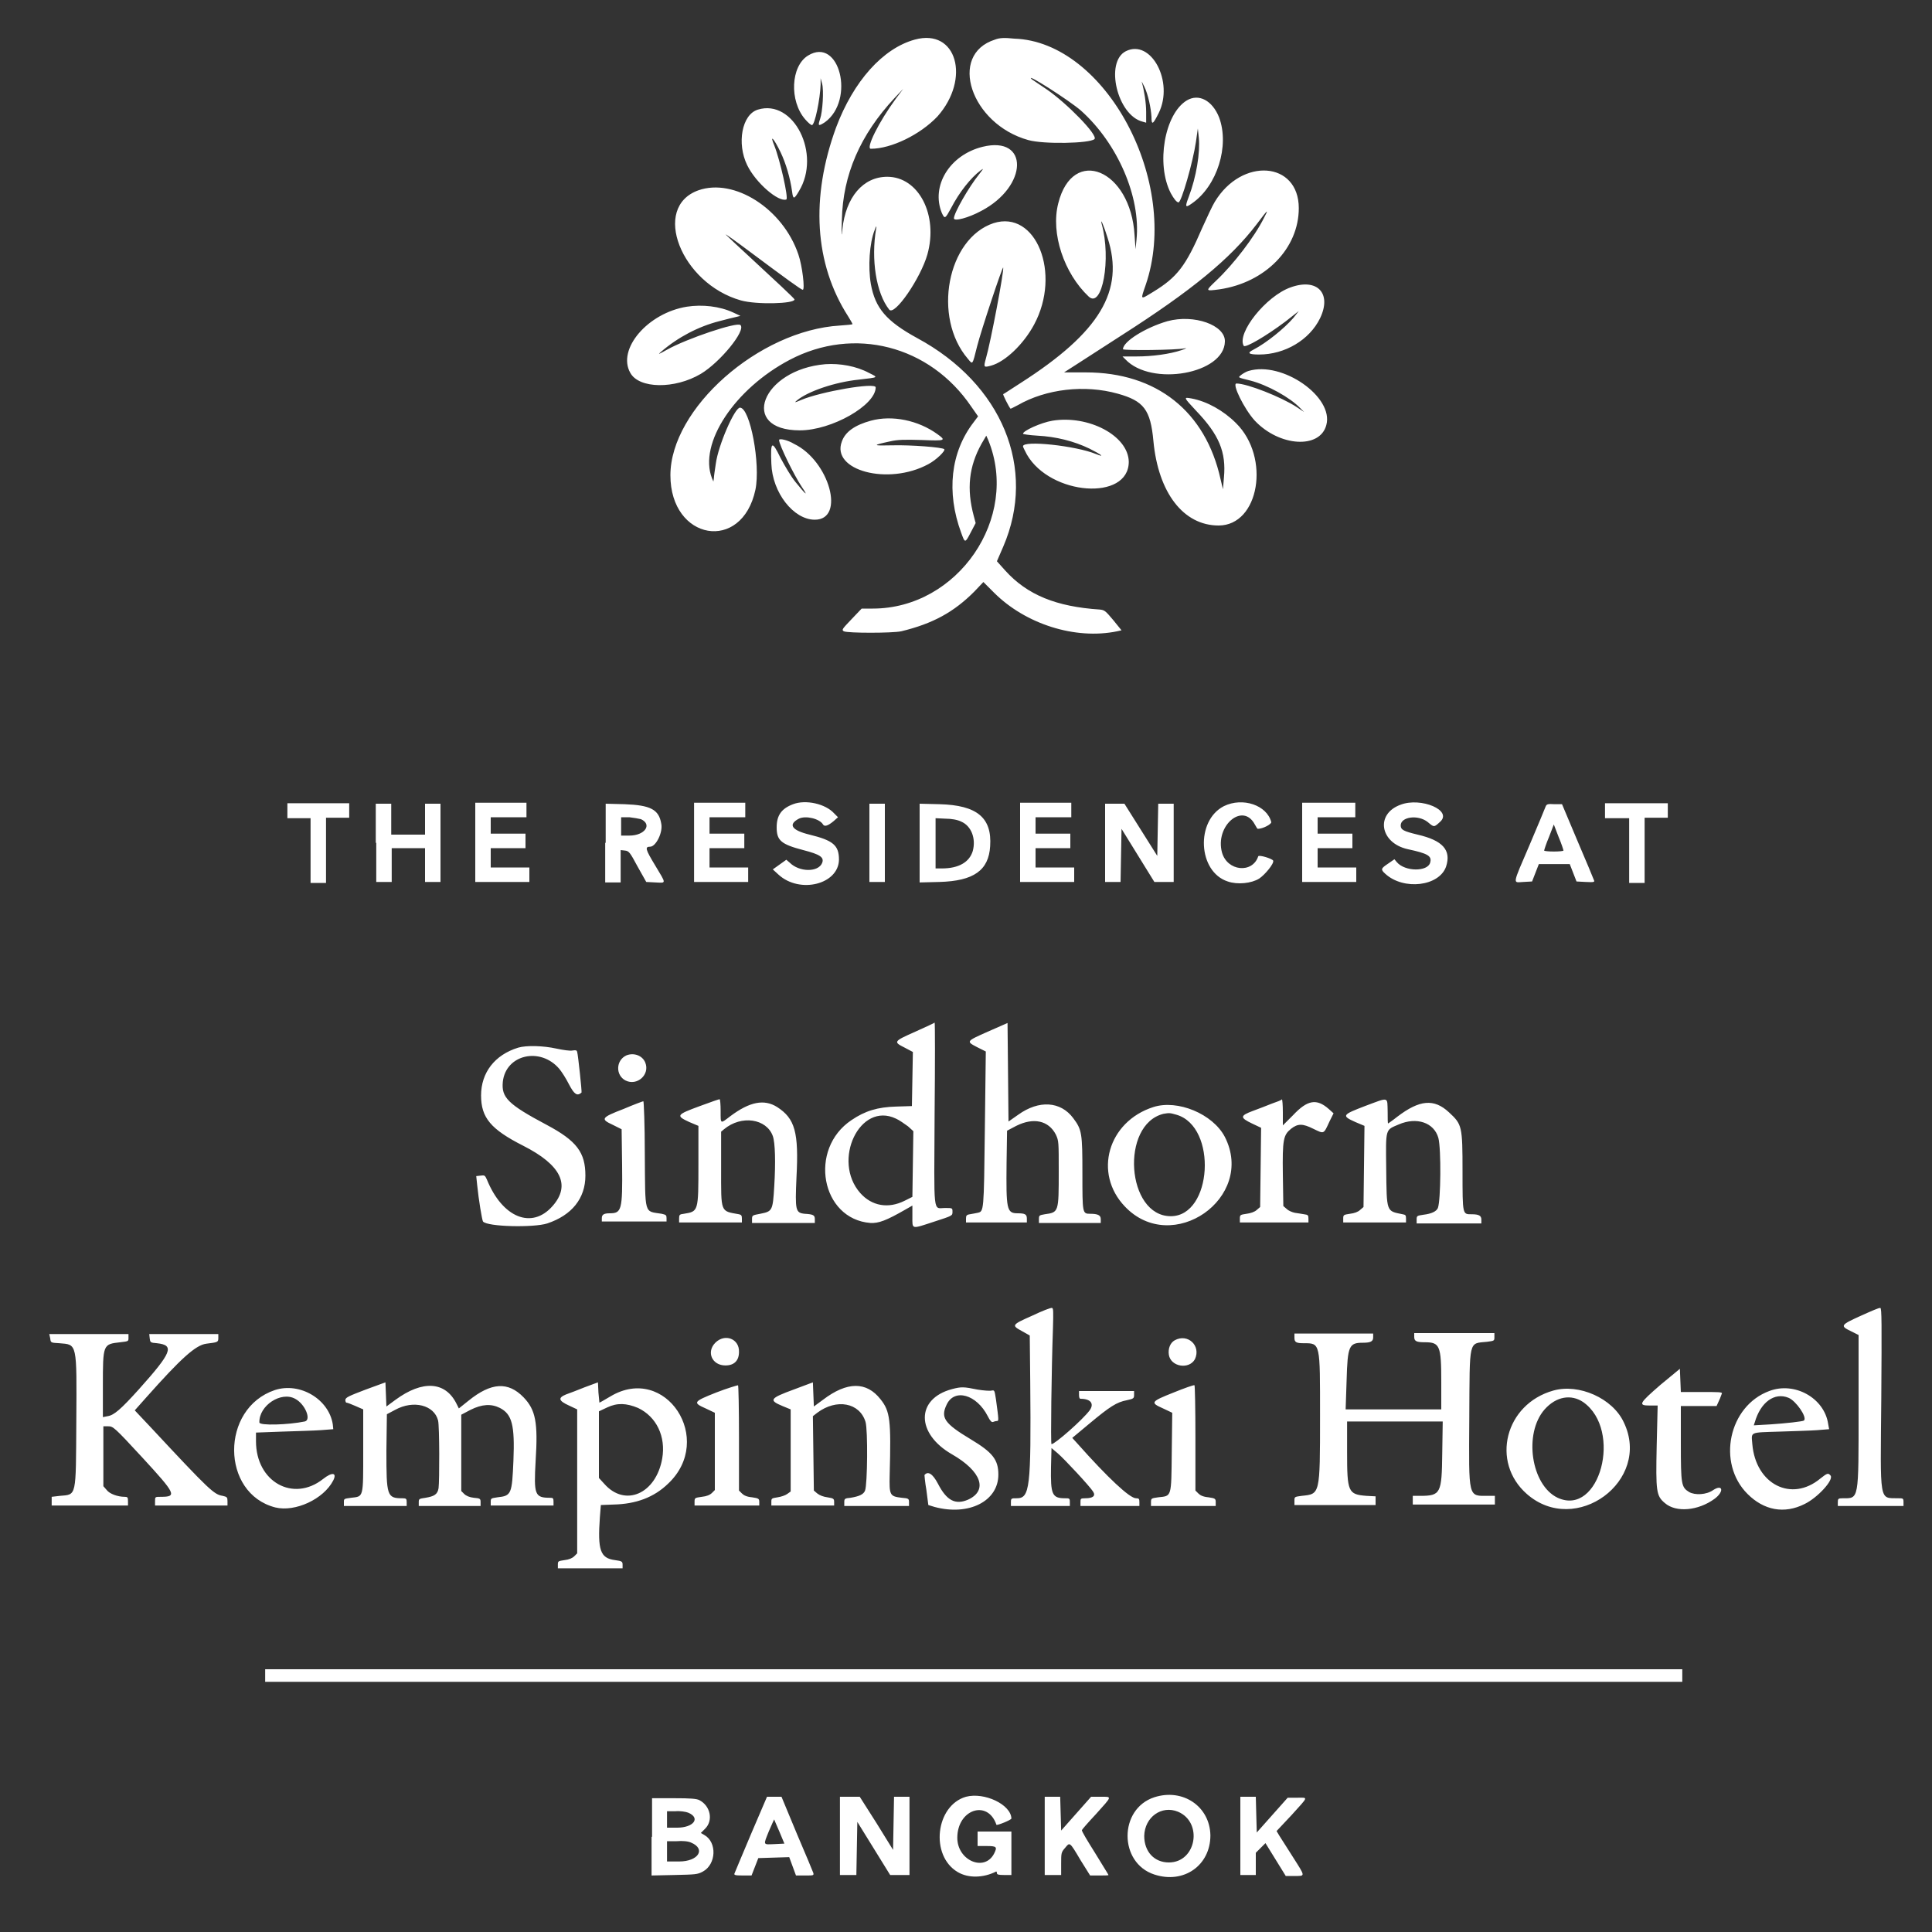 <?xml version="1.0" encoding="utf-8"?>
<!-- Generator: Adobe Illustrator 26.2.1, SVG Export Plug-In . SVG Version: 6.00 Build 0)  -->
<svg version="1.1" id="svg" xmlns="http://www.w3.org/2000/svg" xmlns:xlink="http://www.w3.org/1999/xlink" x="0px" y="0px"
	 viewBox="0 0 400 400" style="enable-background:new 0 0 400 400;" xml:space="preserve">
<rect x="0" y="0" width="400" height="400" fill="#333333" stroke="none"/>
<style type="text/css">
	.st0{fill-rule:evenodd;clip-rule:evenodd;fill:#FFFFFF;}
</style>
<g id="svgg">
	<path id="path0" class="st0" d="M164.2,166.5c-2.4,0.9-3.4,2.3-3.4,4.8c0,2.7,0.9,3.5,5.5,4.7c3.5,0.9,4.4,1.5,3.9,2.7
		c-0.8,1.9-4.7,1.9-6.7-0.1l-0.7-0.6l-1.4,1l-1.4,1l1.2,1.1c4.4,4,12.4,2,12.5-3.1c0-3-1.2-4-6.1-5.2c-3.7-0.9-4.5-2.1-2.2-3.3
		c1.4-0.7,4.3,0,5,1.2c0.3,0.5,1,0.3,2.2-0.7l0.9-0.8l-0.8-0.8C170.9,166.4,166.8,165.5,164.2,166.5 M253.4,166.9
		c-5.9,3-5.4,13.6,0.8,15.6c2,0.7,4.9,0.4,6.5-0.6c1.2-0.8,3.1-3.1,2.9-3.7c-0.1-0.4-3-1.3-3.1-0.9c-1.2,3.6-6.4,3.1-7.5-0.8
		c-1.5-5.5,4.3-10.5,6.8-5.8c0.3,0.5,0.5,0.9,0.6,0.9c1.1,0,2.9-1,2.8-1.4C262.3,166.7,257.3,165,253.4,166.9 M290,166.6
		c-5.3,1.9-4.3,7.9,1.4,9.2c4.2,0.9,5.1,1.4,4.7,2.8c-0.5,1.9-5.2,1.9-6.9-0.1l-0.5-0.6l-1.3,0.9c-1.5,1-1.6,1.2-0.6,2.1
		c3.8,3.5,11.2,2.6,12.6-1.5c1.1-3.4-0.7-5.4-5.9-6.6c-2.9-0.7-3.5-1-3.5-1.9c0-1.8,3.6-2.3,5.6-0.7c1.3,1.1,1.3,1.1,2.5,0
		C300.9,167.8,294.2,165,290,166.6 M59.5,167.9v1.5h2.4h2.4v6.7v6.7h1.6h1.6V176v-6.7h2.4h2.4v-1.5v-1.5h-6.4h-6.4V167.9
		 M77.9,174.5v8.1h1.6h1.6v-3.5v-3.5h3.5H88v3.5v3.5h1.6h1.6v-8.1v-8.1h-1.6H88v3.2v3.2h-3.5h-3.5v-3.2v-3.2h-1.6h-1.6V174.5
		 M98.4,174.5v8.1h5.6h5.6v-1.5v-1.5h-4h-4v-2v-2h3.6h3.6v-1.5v-1.5h-3.6h-3.6v-1.7v-1.7h3.7h3.7v-1.5v-1.5h-5.3h-5.3V174.5
		 M125.3,174.5v8.2h1.6h1.6v-3.4V176l0.9,0.1c0.8,0.1,1,0.3,2.6,3.3l1.8,3.2l1.9,0.1c2.3,0.1,2.3,0.4-0.1-3.6c-2-3.3-2.1-3.8-1-3.8
		c1.2,0,2.7-3,2.3-4.8c-0.5-2.9-2.2-3.8-7.6-4l-3.9-0.1V174.5 M143.7,174.5v8.1h5.6h5.6v-1.5v-1.5h-4h-4v-2v-2h3.6h3.6v-1.5v-1.5
		h-3.6h-3.6v-1.7v-1.7h3.7h3.7v-1.5v-1.5h-5.3h-5.3V174.5 M180,174.5v8.1h1.6h1.6v-8.1v-8.1h-1.6H180V174.5 M190.4,174.5v8.2
		l4.1-0.1c7.1-0.2,10.2-2.4,10.5-7.4c0.4-5.9-2.7-8.5-10.5-8.7l-4.1-0.1V174.5 M211.2,174.5v8.1h5.6h5.6v-1.5v-1.5h-4h-4v-2v-2h3.6
		h3.6v-1.5v-1.5H218h-3.6v-1.7v-1.7h3.7h3.7v-1.5v-1.5h-5.3h-5.3V174.5 M228.8,174.5v8.1h1.6h1.6l0.1-5.5l0.1-5.5l3.4,5.5l3.4,5.5h2
		h2v-8.1v-8.1h-1.6h-1.6l-0.1,5.4l-0.1,5.4l-3.4-5.4l-3.4-5.4h-2h-2V174.5 M269.6,174.5v8.1h5.6h5.6v-1.5v-1.5h-4h-4v-2v-2h3.6h3.6
		v-1.5v-1.5h-3.6h-3.6v-1.7v-1.7h3.9h3.9v-1.5v-1.5h-5.5h-5.5V174.5 M320,167c-0.1,0.3-1.6,3.9-3.3,7.9c-3.7,8.6-3.5,7.8-1.3,7.7
		l1.8-0.1l0.7-1.8l0.7-1.8h3.2h3.2l0.7,1.8l0.7,1.8l1.9,0.1c1.8,0.1,1.9,0,1.7-0.4c-0.1-0.3-1.6-3.9-3.4-8.1l-3.2-7.6l-1.5,0
		C320.4,166.4,320.2,166.5,320,167 M332.3,167.9v1.5h2.5h2.5v6.7v6.7h1.6h1.6V176v-6.7h2.4h2.4v-1.5v-1.5h-6.5h-6.5V167.9
		 M132.7,169.6c2.4,1.1,0.8,3.4-2.4,3.4h-1.7v-1.9v-1.9h1.7C131.2,169.3,132.3,169.5,132.7,169.6 M199,170.1
		c2.1,0.9,3.1,3.5,2.4,6.1c-0.7,2.3-2.9,3.6-6.4,3.6h-1.3v-5.2v-5.2l2.1,0.1C196.9,169.5,198.2,169.7,199,170.1 M323.7,176.1
		c0,0.1-0.9,0.2-2,0.2s-2-0.1-2-0.2c0-0.1,0.4-1.4,1-2.8l1-2.6l1,2.6C323.3,174.7,323.7,176,323.7,176.1 M189.5,213.6
		c-4.5,2-4.6,2.1-2.2,3.3l1.7,0.9l-0.1,5.6l-0.1,5.6l-3.2,0.1c-3.9,0.1-6.5,0.9-9.3,2.8c-9,6-6.3,20.5,3.9,21.3
		c1.7,0.1,3.3-0.5,7.3-2.8l1.4-0.8v2.3c0,2.7-0.3,2.6,4.6,1c3.7-1.2,3.7-1.2,3.7-2c0-0.8,0-0.8-1.5-0.8c-2.6,0-2.3,2-2.2-19.5
		c0.1-10.4,0.1-18.9,0-18.9C193.5,211.8,191.7,212.6,189.5,213.6 M204.5,213.6c-4.5,2-4.5,2-2.2,3.2l1.8,0.9l-0.2,16.3
		c-0.2,17-0.2,16.8-1.5,17.1c-0.4,0.1-1.1,0.2-1.6,0.3c-0.7,0.1-0.8,0.3-0.8,0.9v0.8h6.3h6.3v-0.8c0-0.9-0.4-1.1-1.9-1.1
		c-2.3,0-2.4-0.8-2.3-10.5l0.1-6.6l1.9-1c3.6-1.8,6.7-1.1,8.2,1.8c0.6,1.3,0.6,1.5,0.6,7.6c0,8.5,0,8.5-2.9,8.9
		c-1.1,0.2-1.2,0.2-1.2,1v0.8h6.4h6.4v-0.8c0-0.8-0.6-1.1-2.2-1.1c-1.6,0-1.6-0.1-1.6-8.3c0-8.4-0.1-9.1-1.9-11.5
		c-2.6-3.5-7.1-3.8-11.4-0.7l-2,1.4l-0.1-10.2l-0.1-10.2L204.5,213.6 M107.3,216.9c-4.9,1.5-7.7,5.2-7.7,9.9c0,4.6,2,7,8.7,10.4
		c7.9,4,9.9,8.2,6.1,12.5c-4.3,4.9-10.4,2.4-13.6-5.5c-0.4-0.9-0.5-0.9-1.3-0.8l-0.9,0.1l0.2,1.9c0.3,3,1,7.2,1.2,7.5
		c0.9,1.1,10.5,1.3,13.3,0.4c5.1-1.7,7.9-5.2,7.9-9.9c0-4.8-1.8-7.2-8-10.5c-8.1-4.3-9.4-5.7-9.1-8.9c0.6-5.7,7.8-7.3,11.7-2.7
		c0.5,0.6,1.4,2,2,3.2c1.1,2.1,1.7,2.5,2.6,1.7c0.1-0.1-0.7-7.7-0.9-8.4c-0.1-0.4-0.3-0.4-1-0.3c-0.5,0.1-1.9-0.1-3.3-0.4
		C112.5,216.5,109,216.4,107.3,216.9 M129.7,218.5c-2.2,1-2.3,4.1-0.2,5.2c2.4,1.2,5.1-1.2,4.1-3.7
		C133,218.5,131.2,217.9,129.7,218.5 M144.9,229c-4.9,1.8-5,2-2.2,3.3l1.9,0.8v7.9c0,9.9,0,9.8-3,10.3c-0.9,0.1-1,0.2-1,1v0.8h6.5
		h6.5v-0.8c0-0.6-0.1-0.8-0.6-0.9c-3.9-0.7-3.7-0.2-3.7-9.5l0-7.6l0.6-0.5c3.6-3,8.8-2.2,10.1,1.4c0.5,1.4,0.6,5.5,0.3,10.4
		c-0.3,5.1-0.4,5.2-2.9,5.7c-1.6,0.3-1.7,0.3-1.7,1.1v0.8h6.5h6.5v-0.8c0-0.8-0.3-1-2.1-1.1c-1.9-0.2-2-0.7-1.7-7.5
		c0.5-9.4-0.3-12.2-4-14.6c-2.7-1.7-5.7-1.1-9.7,1.9c-2.1,1.6-2,1.7-2-1.1c0-1.3-0.1-2.4-0.2-2.4C149,227.5,147.1,228.2,144.9,229
		 M282.6,229c-4.7,1.8-4.9,2-2,3.3l1.9,0.8l-0.1,8.4l-0.1,8.4l-0.7,0.6c-0.4,0.4-1.2,0.7-2.1,0.8c-1.3,0.2-1.4,0.2-1.4,1v0.8h6.5
		h6.5v-0.8c0-0.7-0.1-0.8-0.7-0.9c-3.4-0.7-3.3-0.3-3.4-9.5c-0.1-8.4-0.2-7.9,2.6-9.1c3.7-1.6,7.3-0.4,8.2,2.8
		c0.6,2.3,0.5,12.9-0.1,14.5c-0.3,0.7-1.3,1.2-3,1.4c-1.3,0.2-1.4,0.2-1.4,1v0.8h6.7h6.7v-0.8c0-0.8-0.5-1.1-2-1.1
		c-1.9,0-1.9,0.2-1.9-8.8c0-9.5-0.1-9.8-2.8-12.3c-3.1-2.9-6.1-2.6-10.7,0.9c-1,0.8-1.9,1.4-1.9,1.4c-0.1,0-0.1-1.1-0.1-2.4
		C287.2,227,287.7,227.1,282.6,229 M263.3,228.5c-1,0.4-2.8,1.1-3.9,1.5c-2.7,1-2.7,1.4-0.2,2.6l1.9,0.9l-0.1,8.2l-0.1,8.2l-0.7,0.6
		c-0.4,0.4-1.3,0.7-2.1,0.8c-1.3,0.2-1.4,0.2-1.4,1v0.8h7.1h7.1v-0.8c0-0.7-0.1-0.8-0.9-0.9c-0.5-0.1-1.3-0.2-1.9-0.3
		c-0.5-0.1-1.3-0.4-1.7-0.8l-0.7-0.6l-0.1-6.5c-0.1-7.3,0.1-8.2,1.7-9.5c1.4-1.1,2.4-1.1,4.6,0c2.3,1.1,2.1,1.2,3.4-1.6l0.8-1.6
		l-1-0.9c-2.5-2.2-4.4-1.9-7.4,1.3l-2.1,2.1v-2.7c0-1.5-0.1-2.7-0.2-2.7C265.3,227.8,264.4,228.1,263.3,228.5 M129.1,229.6
		c-4.7,1.8-4.8,2.1-2.2,3.3l1.8,0.9l0.1,7.4c0.1,9.4-0.1,10-2.6,10c-1.2,0-1.6,0.3-1.6,1v0.7l6.7,0l6.7,0v-0.7c0-0.6-0.1-0.7-1-0.9
		c-3.7-0.6-3.4,0.5-3.5-12.4c0-6-0.2-10.9-0.3-10.9S131.2,228.7,129.1,229.6 M238.8,229.2c-9.4,3-12.5,13.7-5.9,20.6
		c9.8,10.3,27.1-1.8,20.7-14.4C251.1,230.6,243.8,227.6,238.8,229.2 M243.6,230.8c8.5,2.5,7.4,21-1.2,21c-9.2,0-10.5-19-1.5-21.2
		C242.1,230.4,242.2,230.4,243.6,230.8 M185.5,231.6c0.7,0.3,1.8,1.1,2.5,1.6l1.1,1L189,241l-0.1,6.8l-1.6,0.8
		c-3.4,1.7-6.8,1.1-9.2-1.6C172.2,240.3,178,228,185.5,231.6 M213.7,272.4c-4.3,1.9-4.3,2-2.1,3.2l1.6,0.9l0.1,9.6
		c0.2,22.1-0.1,24.1-2.8,24.1c-1.1,0-1.2,0-1.2,0.8v0.8h6.1h6.1v-0.8c0-0.8-0.1-0.8-1-0.8c-2.7,0-3-0.8-2.9-6.5l0.1-3.9l1.3,1.1
		c1.4,1.2,6.6,6.8,7.3,7.9c0.6,0.9,0,1.4-1.6,1.4c-1,0-1,0.1-1,0.8v0.8h6.1h6.1v-0.8c0-0.7-0.1-0.8-0.7-0.8
		c-1.3,0-5.8-4.2-12.2-11.4l-1-1.1l3.6-3c4.2-3.5,5.6-4.4,7.7-4.8c1.4-0.3,1.5-0.4,1.5-1.1V288h-5.7h-5.7v0.8c0,0.5,0.1,0.8,0.3,0.8
		c2.1,0,2.9,1,1.9,2.4c-1.5,2-7.2,7-7.9,7c-0.2,0,0-15.6,0.3-23.9c0.1-3.5,0.1-4.3-0.2-4.3C217.6,270.7,215.8,271.4,213.7,272.4
		 M385.3,272.4c-4.2,1.9-4.4,2.1-2.1,3.2l1.6,0.8l0,15.4c0,19,0.1,18.4-3.3,18.4c-0.9,0-1,0.1-1,0.8v0.8h6.8h6.8v-0.8
		c0-0.8-0.1-0.8-1.1-0.8c-4-0.1-3.7,1.3-3.5-20.7c0.1-15.5,0.1-18.7-0.2-18.7C389.1,270.7,387.3,271.5,385.3,272.4 M10.4,277.1
		c0.1,0.9,0.1,0.9,1.9,1c3.7,0.3,3.6-0.2,3.5,16.2c-0.1,15.8,0.1,15.1-3.4,15.4l-1.7,0.2v0.9v0.9h7.9h7.9v-0.9
		c0-0.8-0.1-0.9-0.7-0.9c-1.4,0-3.1-0.6-3.7-1.4l-0.7-0.8v-6.2v-6.2h1c1,0,1.2,0.1,7.1,6.5c6.9,7.5,7.2,8.1,3.8,8.1
		c-1.2,0-1.2,0-1.2,0.9v0.9h7.5h7.5v-0.9c0-0.8-0.1-0.9-1-1.1c-1.8-0.3-2.6-1-14.9-14.2l-3.3-3.5l2.4-2.7
		c7.2-8.1,10.2-10.8,12.4-11.1c2.4-0.3,2.5-0.3,2.5-1.2v-0.8H38h-7.1l0.1,0.9c0.1,0.8,0.1,0.9,1.5,1c3.7,0.4,3.1,1.9-3.8,9.6
		c-3.7,4.1-5.1,5.3-6.4,5.5l-1,0.2l0-6.4c0-8.7,0-8.7,3.6-9.1c1.7-0.2,1.7-0.2,1.7-0.9v-0.8h-8.2h-8.2L10.4,277.1 M268,277
		c0,0.9,0.4,1.1,1.9,1.1c3.5,0,3.4-0.2,3.4,15.1c0,16.4,0,16.1-3.8,16.5c-1.5,0.2-1.5,0.2-1.5,1v0.9h8.4h8.4v-0.9v-0.9l-1.9-0.1
		c-3.8-0.3-4-0.8-4-9.1v-6.3h9.9h9.9l-0.1,6.6c-0.1,8.3-0.3,8.8-4.6,8.8l-1.5,0v0.9v0.9h8.5h8.5v-0.9v-0.9l-1.3,0
		c-4.3,0-4.1,0.8-4-16.1c0.1-16.5-0.2-15.4,3.7-15.8c1.5-0.2,1.5-0.2,1.5-1v-0.8h-8.3h-8.3v0.8c0,0.9,0.5,1.1,2.2,1.1
		c3.1,0,3.4,0.7,3.4,8.2v5.7h-9.9h-9.9l0.2-6c0.2-7.2,0.5-7.8,3.4-7.8c1.6,0,2.1-0.3,2.1-1.1v-0.8h-8.3H268V277 M148.1,278
		c-1.9,1.9-0.7,4.7,2.1,4.7c1.8,0,2.8-1,2.8-2.8C153.1,277.2,150.1,276,148.1,278 M243.2,277.5c-0.9,0.5-1.4,1.7-1.2,3
		c0.4,2.5,4.2,3.1,5.4,0.9C248.7,278.6,245.9,276,243.2,277.5 M343.8,286.7c-4.5,3.9-4.7,4.3-2.2,4.3h1.6l-0.2,8.3
		c-0.2,9.5-0.1,10.4,1.7,11.9c2.3,2,6.9,1.6,10.3-0.9c2-1.5,1.7-3.1-0.3-1.8c-1.4,1-3.8,1.1-5,0.4c-1.6-1-1.7-1.5-1.7-10.1v-7.7h3.7
		h3.7l0.5-1.1c0.3-0.6,0.5-1.3,0.6-1.5c0.1-0.3-0.8-0.3-4.2-0.3H348l-0.1-2.4l-0.1-2.4L343.8,286.7 M75.7,287.7
		c-3.4,1.3-4.1,1.6-4.2,2.1c0,0.3,0.1,0.6,0.2,0.6c0.2,0,1,0.3,1.9,0.7l1.6,0.7v8.5c0,9.9,0.1,9.5-2.5,9.8c-1.5,0.2-1.5,0.2-1.5,0.9
		v0.8h6.5h6.5v-0.8c0-0.7-0.1-0.8-0.9-0.8c-3.2,0-3.3-0.5-3.3-9.8l0.1-7.6l1.7-0.9c3.8-2.1,8.1-1,8.9,2.2c0.3,1.2,0.3,12.5,0.1,14
		c-0.2,1.3-0.9,1.7-2.7,2c-1.3,0.2-1.4,0.2-1.4,0.9v0.8h6.4h6.4V311c0-0.7-0.1-0.8-1.4-0.9c-0.9-0.1-1.6-0.4-2-0.8l-0.6-0.6v-7.9
		v-7.9l1.9-1c2.4-1.2,4.3-1.3,6.1-0.4c2.5,1.3,3.1,3.5,2.8,10.9c-0.3,6.9-0.4,7.3-3.3,7.6c-1.3,0.2-1.4,0.2-1.4,0.9v0.8h6.5h6.5
		v-0.8c0-0.7-0.1-0.8-0.7-0.8c-3.2,0-3.4-0.6-3-7.7c0.5-7.9,0-10.5-2.5-13.1c-3.2-3.3-6.7-3.1-11.4,0.7l-2,1.6l-0.5-1
		c-2.3-4.6-7-4.9-12.6-0.8l-1.9,1.4l-0.1-2.5l-0.1-2.5L75.7,287.7 M121.1,287.2c-1.5,0.6-3.3,1.3-3.9,1.5c-1.7,0.7-1.6,1.3,0.6,2.3
		l1.7,0.8v14.9v14.9l-0.6,0.6c-0.4,0.4-1.1,0.7-2,0.8c-1.3,0.2-1.4,0.2-1.4,0.9v0.8h6.7h6.7V324c0-0.7-0.1-0.8-1.6-1
		c-3-0.4-3.6-2-3.1-8.9l0.2-2.5l2.6-0.1c4.7-0.1,8.4-1.5,11.3-4.3c9.8-9.2-0.5-24.9-11.9-18.1c-1.2,0.7-2.2,1.3-2.3,1.3
		c0,0-0.1-1-0.2-2.1l-0.1-2.1L121.1,287.2 M164.3,287.7c-4.9,1.8-5.2,2.2-2.3,3.4l1.7,0.7v8.5v8.5l-0.7,0.5c-0.4,0.3-1.3,0.6-2,0.7
		c-1.2,0.2-1.3,0.2-1.3,0.9v0.8h6.5h6.5V311c0-0.7-0.1-0.8-1.4-1c-0.8-0.1-1.6-0.4-2.1-0.8l-0.7-0.6l-0.1-7.7l-0.1-7.7l0.9-0.7
		c4-3,8.8-2.1,10,1.9c0.5,1.7,0.4,12.9-0.1,14.2c-0.3,0.8-1.2,1.2-3,1.5c-1.2,0.1-1.3,0.2-1.3,0.9v0.8h6.7h6.7V311
		c0-0.7-0.1-0.8-1.5-0.9c-2.5-0.3-2.6-0.5-2.5-4.8c0.3-11.3,0.1-13.1-1.9-15.6c-2.9-3.7-6.9-3.7-11.9,0.1l-1.9,1.4l-0.1-2.5
		l-0.1-2.5L164.3,287.7 M148.3,288.3c-4.8,1.9-4.9,2.1-2.2,3.3l1.9,0.9v8v8l-0.6,0.6c-0.4,0.4-1.1,0.7-2.1,0.8
		c-1.4,0.2-1.5,0.2-1.5,1v0.8h6.7h6.7V311c0-0.7-0.1-0.8-1.5-1c-1.1-0.1-1.7-0.4-2.1-0.8l-0.6-0.6v-10.9c0-6-0.1-10.9-0.2-10.9
		S150.6,287.4,148.3,288.3 M243,288.3c-4.8,1.9-4.9,2.1-2.2,3.3l1.9,0.9l-0.1,8.2c-0.1,9.4,0,9-2.8,9.3c-1.4,0.2-1.5,0.2-1.5,1v0.8
		h6.7h6.7V311c0-0.7-0.1-0.8-1.5-1c-1.1-0.1-1.7-0.4-2.1-0.8l-0.6-0.6v-10.9c0-6-0.1-10.9-0.2-10.9
		C247.2,286.7,245.2,287.4,243,288.3 M197.1,287.6c-7.5,2-7.5,9.2,0,13.5c6.1,3.5,7.5,7.5,3.3,9.4c-2.6,1.1-4.4,0.2-6.2-3.3
		c-1.1-2.1-2.1-2.7-2.8-1.8c0,0,0.1,1.4,0.4,3.1l0.4,3.1l1.3,0.4c7.1,1.9,13.2-1.2,13.2-6.7c0-3.1-1.2-4.6-5.7-7.3
		c-5.5-3.3-6.3-4.5-5-7.2c1.6-3.4,6.2-2.1,8.5,2.4c0.5,1,0.8,1.3,1.1,1.2c0.2-0.1,0.6-0.2,0.8-0.2c0.4,0,0.4-0.1-0.2-4.5
		c-0.3-1.9-0.3-1.9-0.9-1.8c-0.3,0.1-1.7,0-2.9-0.2C199.5,287.1,199,287.1,197.1,287.6 M56.9,287.8c-11.3,3.8-11.2,21.4,0.1,24.3
		c4.1,1,10-1.7,12-5.6c0.8-1.6-0.2-1.8-2.1-0.3c-6.2,4.9-13.9,0.6-13.9-7.8v-1.8l5.4-0.2c3-0.1,6.6-0.2,8-0.3l2.6-0.2l-0.1-1
		C68.1,289.7,62.1,286.1,56.9,287.8 M321.6,287.9c-10,2.8-13,14.8-5.5,21.4c10.1,8.9,25.9-2.7,20.1-14.8
		C333.9,289.5,326.9,286.4,321.6,287.9 M366.3,288c-8.4,3.1-10.9,14.9-4.5,21.3c3.4,3.4,7.6,4.2,11.8,2.1c2.7-1.3,6.1-5,5.4-5.9
		c-0.5-0.6-0.7-0.5-2.1,0.6c-6,5-13.4,1.2-14.1-7.1c-0.2-2.6-0.7-2.4,5.6-2.6c2.9-0.1,6.5-0.2,7.8-0.3l2.5-0.2l-0.2-1.1
		C377.7,289.4,371.5,286,366.3,288 M61.1,289.6c2.1,1.1,3.4,4.4,2,4.7c-3.4,0.7-9.4,0.9-9.4,0.2C53.6,291,58.2,288,61.1,289.6
		 M370.3,289.4c1.5,0.6,3.9,4,3.2,4.7c-0.2,0.2-3.9,0.6-6.9,0.8l-3.5,0.2l0.2-0.6C364.5,290.3,367.4,288.2,370.3,289.4 M327.8,290.3
		c8.2,5.8,3.4,23.8-5.3,19.8c-5.5-2.6-7.1-13.3-2.7-18.3C322.2,289.1,325.3,288.6,327.8,290.3 M132.1,291.5c3.8,1.8,5.8,5.9,5,10.5
		c-1.3,7.3-7.7,10.1-12,5.2l-1.1-1.2v-6.9v-6.9l1.7-0.8C127.8,290.4,129.7,290.5,132.1,291.5 M54.9,346.9v1.3h146.7h146.7v-1.3v-1.3
		H201.6H54.9V346.9 M200,372c-6.3,1.8-7.5,12.2-1.7,15.6c2.2,1.3,5.3,1.2,7.9-0.1c0.1-0.1,0.2,0.1,0.2,0.3c0,0.3,0.3,0.4,1.5,0.4
		h1.5v-4.5v-4.5h-3.5h-3.5v1.5v1.5h1.9c2.1,0,2.2,0.2,1.5,1.6c-2,3.8-7.6,1.4-7.6-3.3c0-5.9,6.3-8,8.1-2.7c0.1,0.2,3.1-1,3.1-1.3
		C209.3,373.6,203.8,371,200,372 M239,372.1c-7.4,2.4-7.4,13.6,0,16c6.1,2,11.6-1.9,11.6-8.1C250.5,374,244.9,370.2,239,372.1
		 M155.5,379.7c-1.8,4.2-3.3,7.9-3.4,8.1c-0.2,0.4,0,0.5,1.7,0.5l1.8,0l0.7-1.8l0.7-1.8l3.2-0.1l3.2-0.1l0.7,1.9l0.7,1.9h1.9
		c1.7,0,1.8,0,1.7-0.5c-0.1-0.3-1.6-3.9-3.4-8.1l-3.2-7.7h-1.5h-1.5L155.5,379.7 M173.9,380.1v8.1h1.7h1.7l0.1-5.5l0.1-5.5l3.4,5.5
		l3.4,5.5h2h2v-8.1V372h-1.6h-1.6l-0.1,5.5l-0.1,5.5l-3.4-5.5L178,372H176h-2.1V380.1 M216.3,380.1v8.1h1.7h1.7v-2.3
		c0-2.2,0-2.4,0.8-3.3c1-1.2,0.9-1.4,3.2,2.5l2,3.2l1.9,0c1.1,0,1.9,0,1.9-0.1c0-0.1-1.3-2.1-2.8-4.6c-1.5-2.4-2.8-4.5-2.7-4.7
		c0-0.1,1.3-1.6,2.9-3.3c3.4-3.8,3.4-3.6,1-3.6l-2,0l-3.1,3.5l-3.1,3.5l-0.1-3.5l-0.1-3.5H218h-1.7V380.1 M256.8,380.1v8.1h1.6h1.6
		v-2.3v-2.3l1-1l1-1l2.1,3.4l2.1,3.4h1.8c2.3,0,2.3,0.2-0.3-3.9c-1.2-1.9-2.4-3.8-2.8-4.4l-0.6-1l3.1-3.3c3.6-4,3.5-3.6,1.1-3.6
		h-1.9l-3.2,3.6l-3.2,3.6l-0.1-3.6L260,372h-1.6h-1.6V380.1 M134.9,380.3v8l4.7-0.1c4.3-0.1,4.8-0.1,5.9-0.7c2.8-1.5,3-6.1,0.3-7.6
		l-0.7-0.4l0.9-0.9c1.7-1.7,1.1-4.7-1.2-5.9c-0.6-0.3-1.8-0.4-5.3-0.4h-4.5V380.3 M243.9,375.1c5.2,2.2,3.8,10.5-1.9,10.5
		c-3,0-5.1-2.2-5.1-5.5C237,376.2,240.5,373.7,243.9,375.1 M142.5,375.3c2.6,1.1,1.1,3.1-2.3,3.1h-2.1v-1.7v-1.7h1.7
		C140.8,374.9,142,375.1,142.5,375.3 M161.4,379.3l1,2.4l-2,0.1c-2.5,0.1-2.4,0.3-1.2-2.7c0.6-1.4,1.1-2.5,1.1-2.4
		C160.3,376.8,160.8,377.9,161.4,379.3 M143.1,381.5c3.1,1.3,1.5,3.9-2.5,3.9h-2.5v-2.1v-2.1h2C141.3,381.1,142.5,381.2,143.1,381.5
		"/>
	<path id="path4" class="st0" d="M189.4,8.2c-6.6,1.8-12.7,8.6-16.3,18.2c-5.3,14.5-4.5,28.2,2.5,39.1c0.5,0.8,0.9,1.5,0.9,1.6
		c0,0.1-1.2,0.2-2.6,0.3c-16.8,1-35.1,17.2-35.1,31c0,13.5,14.8,16.1,17.6,3c1.1-5.3-1.1-17-3.2-17c-1.1,0-4.5,7.8-5,11.6
		c-0.2,1.3-0.4,2.7-0.4,3l-0.1,0.7l-0.3-0.7c-2.8-7.2,4.7-18.5,16.1-24.5c13.3-7,29-3,37.6,9.7l1.4,2l-0.9,1.2
		c-4.8,6.2-5.7,14.5-2.6,22.9c0.8,2.2,0.8,2.2,2-0.1l1-1.9l-0.4-1.5c-1.5-5.6-1-10.2,1.6-14.9l1-1.7l0.4,0.9
		c6.6,16.1-6.3,34.9-23.9,34.9h-2.3l-2.1,2.2c-1.9,2-2.1,2.2-1.6,2.5c0.8,0.4,10,0.4,11.9,0c6.6-1.6,10.9-4,15.1-8.2l1.9-2l2.2,2.2
		c6.5,6.5,16.8,9.8,25.5,8l0.9-0.2l-1.7-2.1c-1.6-1.9-1.8-2.1-2.8-2.2c-9-0.6-15-3-19.6-8.1l-1.7-1.9l1.3-3
		c7-16.2-0.2-33.7-17.8-43.2c-6.4-3.5-8.7-6.2-9.6-11.2c-0.6-3.5-0.3-8.5,0.8-11.2c0.3-0.9,0.4-0.9,0.3-0.3
		c-1.1,6.4,0,13.4,2.7,16.8c1.1,1.4,6.5-6.5,7.9-11.4c2.3-8.2-1.8-16.1-8.3-16.1c-5,0-8.6,4.2-9.3,10.9c-0.2,1.8-0.2,1.4-0.1-2
		c0.2-9.3,3.8-17.6,10.9-25.2l1.8-1.9l-1.5,2c-3.6,4.9-6.3,10.4-5.2,10.4c4.2,0,10.2-2.9,13.8-6.7C201,16.3,198.1,5.8,189.4,8.2
		 M206,8.2c-9.8,3.1-5,17.5,6.9,20.8c3.2,0.9,12.7,0.7,13.7-0.2c0.8-0.8-5.8-7.5-9.9-10.3c-1.6-1.1-3-2-3.1-2.1
		c-1.6-1.6,7.8,4.4,10.2,6.5c7.6,6.8,12.4,17.9,11.5,26.7l-0.2,2l-0.2-2.9c-0.8-13.6-12.8-18.6-15.8-6.6c-1.6,6.2,1.2,14.5,6.3,19.3
		c2.8,2.6,4.7-7.8,2.7-15c-0.4-1.6,0.5,0.5,1.2,2.8c3.6,11-1.6,19.6-18,30.1c-1.9,1.2-3.5,2.3-3.6,2.3c-0.1,0.1,1.1,2.5,1.5,3
		c0,0.1,0.7-0.3,1.5-0.7c5.9-3.4,13.9-4.3,20.7-2.4c5.4,1.5,6.8,3.3,7.4,9.8c1,10.7,6.2,17.5,13.5,17.5c8.4,0,10.8-14.1,3.6-21.2
		c-2.6-2.6-6-4.5-9.2-5.1c-1.7-0.3-1.7-0.3,0.9,2.5c4.8,5,6.3,8.6,5.8,13.9l-0.2,2.4l-0.5-2.1c-3.1-14-13.2-22.1-27.9-22.1l-4.5,0
		l2.5-1.6c1.4-0.9,5.6-3.6,9.3-6c14.7-9.4,22.6-15.9,28.1-23.1c2.4-3.2,2.5-3.2,1.5-1.3c-2,4-6.3,9.6-9.9,13
		c-2.3,2.2-2.3,2.2,0.7,1.8c9.5-1.4,16.4-8.5,16.4-16.8c0-9.7-11.8-10.6-17.4-1.3c-0.5,0.8-1.6,3.2-2.6,5.4
		c-3.4,7.9-5.2,10.2-10.1,13.2c-2.8,1.7-2.7,1.8-1.6-1.4c7.3-21.3-8.3-50.4-27.2-51C208.1,7.8,207,7.8,206,8.2 M233.1,10.6
		c-4.4,2.2-1.8,13.3,3.5,14.6l0.7,0.2l0-2.2c0-1.9-0.4-4.4-0.9-6.2c-0.1-0.3,0.1,0.1,0.5,0.9c0.8,1.6,1.4,4.5,1.5,6.3
		c0,1.8,0.3,1.6,1.5-0.8C243.1,16.9,238.3,8,233.1,10.6 M167.3,11.5c-3.6,2.2-3.9,9.4-0.6,13.2c0.6,0.7,1.2,1.2,1.4,1.2
		c0.6,0,1.7-5.4,1.8-8.4l0-1.3l0.3,1.1c0.4,1.4,0.1,5.9-0.4,7.3c-0.5,1.5-0.4,1.6,1,0.7C177.1,20.7,173.8,7.5,167.3,11.5
		 M245.7,20.8c-4.6,2.8-6.4,13.2-3.3,19.2c0.6,1.1,1.2,1.9,1.6,1.9c0.6,0,3-8.4,3.6-12.5l0.4-2.8l0.2,1.9c0.3,3.1-0.5,8.1-2.1,12.3
		c-0.8,2.1-0.7,2.3,0.7,1.3c5.2-3.6,7.8-11.9,5.6-17.8C251,20.8,248.2,19.3,245.7,20.8 M156.9,22.7c-3.3,1-4.4,7-2.2,11.5
		c1.8,3.7,6.5,7.7,8.1,7.1c0.5-0.2-1.3-8.2-2.5-11.2c-1-2.4-0.1-1.5,1.3,1.4c1.1,2.3,2,5.3,2.4,8.2c0.2,1.6,0.4,1.6,1.4-0.1
		C170.1,31.9,164.3,20.4,156.9,22.7 M203.4,30.4c-6.8,1.7-10.7,8.1-8.4,13.7c0.6,1.3,0.7,1.2,1.9-1c1.7-3.3,4.1-6.3,6.1-7.8
		c0.7-0.5,0.7-0.5-0.3,0.8c-2.1,2.6-5.2,8-5.2,9.1c0,0.7,3-0.1,5.6-1.5C212.9,38.6,213.1,28,203.4,30.4 M144.6,39.4
		c-9.8,3.5-3.6,19.3,8.8,22.8c3.2,0.9,11.1,0.7,11.1-0.2c0-0.2-4.1-4-9.5-9c-2.2-2-4.3-4-4.7-4.4c-0.4-0.4,2,1.3,5.2,3.7
		c7.1,5.3,10.4,7.7,10.7,7.7c0.5,0-0.1-5-0.9-7.3C162.1,43.2,152,36.8,144.6,39.4 M205.7,46.2c-9.6,3.2-12.7,19.5-5.3,28.1
		c1,1.2,0.9,1.4,1.9-2.6c0.8-3.2,5.3-16.7,5.4-16.3c0.2,0.7-2.6,15.5-3.6,18.9c-0.5,1.8-0.4,1.8,1.1,1.4c2.9-0.8,6.7-4.4,8.9-8.5
		C219.8,56.6,214.5,43.4,205.7,46.2 M267.2,59.5c-5.1,1.8-11.2,9.5-9.7,12.1c0.3,0.5,4.6-2,8.6-5l2.8-2.2l-1.1,1.4
		c-1.9,2.2-5.6,5.2-8.3,6.6c-1.4,0.7-1,1,1.2,1c5.3,0,10.4-3,12.6-7.5C275.8,60.7,272.7,57.5,267.2,59.5 M142.2,63.5
		c-8.1,1.3-14.5,8.8-11.7,13.7c1.8,3.3,9.2,3.4,14.6,0.2c4-2.4,9.4-9,8.2-10.1c-0.7-0.7-11.1,2.8-15.2,5.1c-1.8,1-2,1.1-1.2,0.4
		c3.5-3,7.7-5.2,12-6.3c1.5-0.4,3.1-0.8,3.6-0.9l0.8-0.2l-1.5-0.7C149,63.4,145.4,63,142.2,63.5 M241.7,66.5
		c-4.5,1.3-9.2,4.2-9.2,5.8c0,0.3,11.2,0.2,12.9-0.2c0.4-0.1,0.1,0.1-0.8,0.4c-2.4,0.8-6,1.3-9.3,1.3l-2.9,0l0.6,0.6
		c5.4,5.7,20.5,3,20.6-3.7C253.7,67.3,247.2,65,241.7,66.5 M170.9,75.4c-13.2,1.1-18,13.7-5.3,13.7c6.6,0,15.7-5.2,15.7-8.9
		c0-1.1-11.4,0.9-15.4,2.6c-1.4,0.6-1.5,0.6-0.9,0.1c2.3-1.9,7.9-3.8,12.8-4.3c4.2-0.5,4.1-0.4,2.1-1.4
		C177.3,75.8,173.9,75.2,170.9,75.4 M258.5,76.8c-0.4,0.1-1.1,0.5-1.5,0.8c-0.7,0.6-0.9,0.5,1.9,1.2c3.5,0.9,8.2,3.5,10.3,5.7
		l0.8,0.8l-1.5-1c-3.2-2.1-10.3-4.9-12.5-4.9c-1,0,1.6,5.3,3.8,7.7c5.1,5.4,13.5,5.9,14.8,0.9C276.2,82.2,265.5,74.7,258.5,76.8
		 M180.3,87.1c-3.3,0.9-5.3,2.3-6,4.3c-2.3,6,9.6,9.2,17.9,4.7c1.7-0.9,3.6-2.8,3.3-3.1c-0.4-0.4-6.9-0.9-10.7-0.8
		c-4.2,0.1-4.3,0-0.6-0.8c1.7-0.4,3.1-0.4,6.7-0.3c4.9,0.2,5,0.1,3.2-1.2C190.1,87,184.7,85.9,180.3,87.1 M217.9,87.1
		c-2.4,0.4-6.1,2.1-6.1,2.7c0,0.1,1.3,0.3,3,0.4c3.8,0.2,7.5,1.1,10.8,2.7c2.4,1.2,3.3,1.9,1.3,1.1c-4.1-1.7-15.1-2.9-15.1-1.6
		c0,0.2,0.4,0.9,0.8,1.7c4.9,8.5,21.1,9.7,21.1,1.5C233.6,90.2,225.4,85.9,217.9,87.1 M161.3,91.1c0,1,3.1,7.3,4.7,9.7
		c1.5,2.2,0.8,1.6-1.3-1c-0.9-1.1-2.2-3.3-3.1-5c-1.8-3.7-2.1-3.5-1.9,1.2c0.2,6,4.6,11.6,9,11.6c6.4,0,3-12.2-4.3-15.7
		C163.1,91.1,161.3,90.7,161.3,91.1 M0,0 M0,0 M0,0"/>
</g>
</svg>
